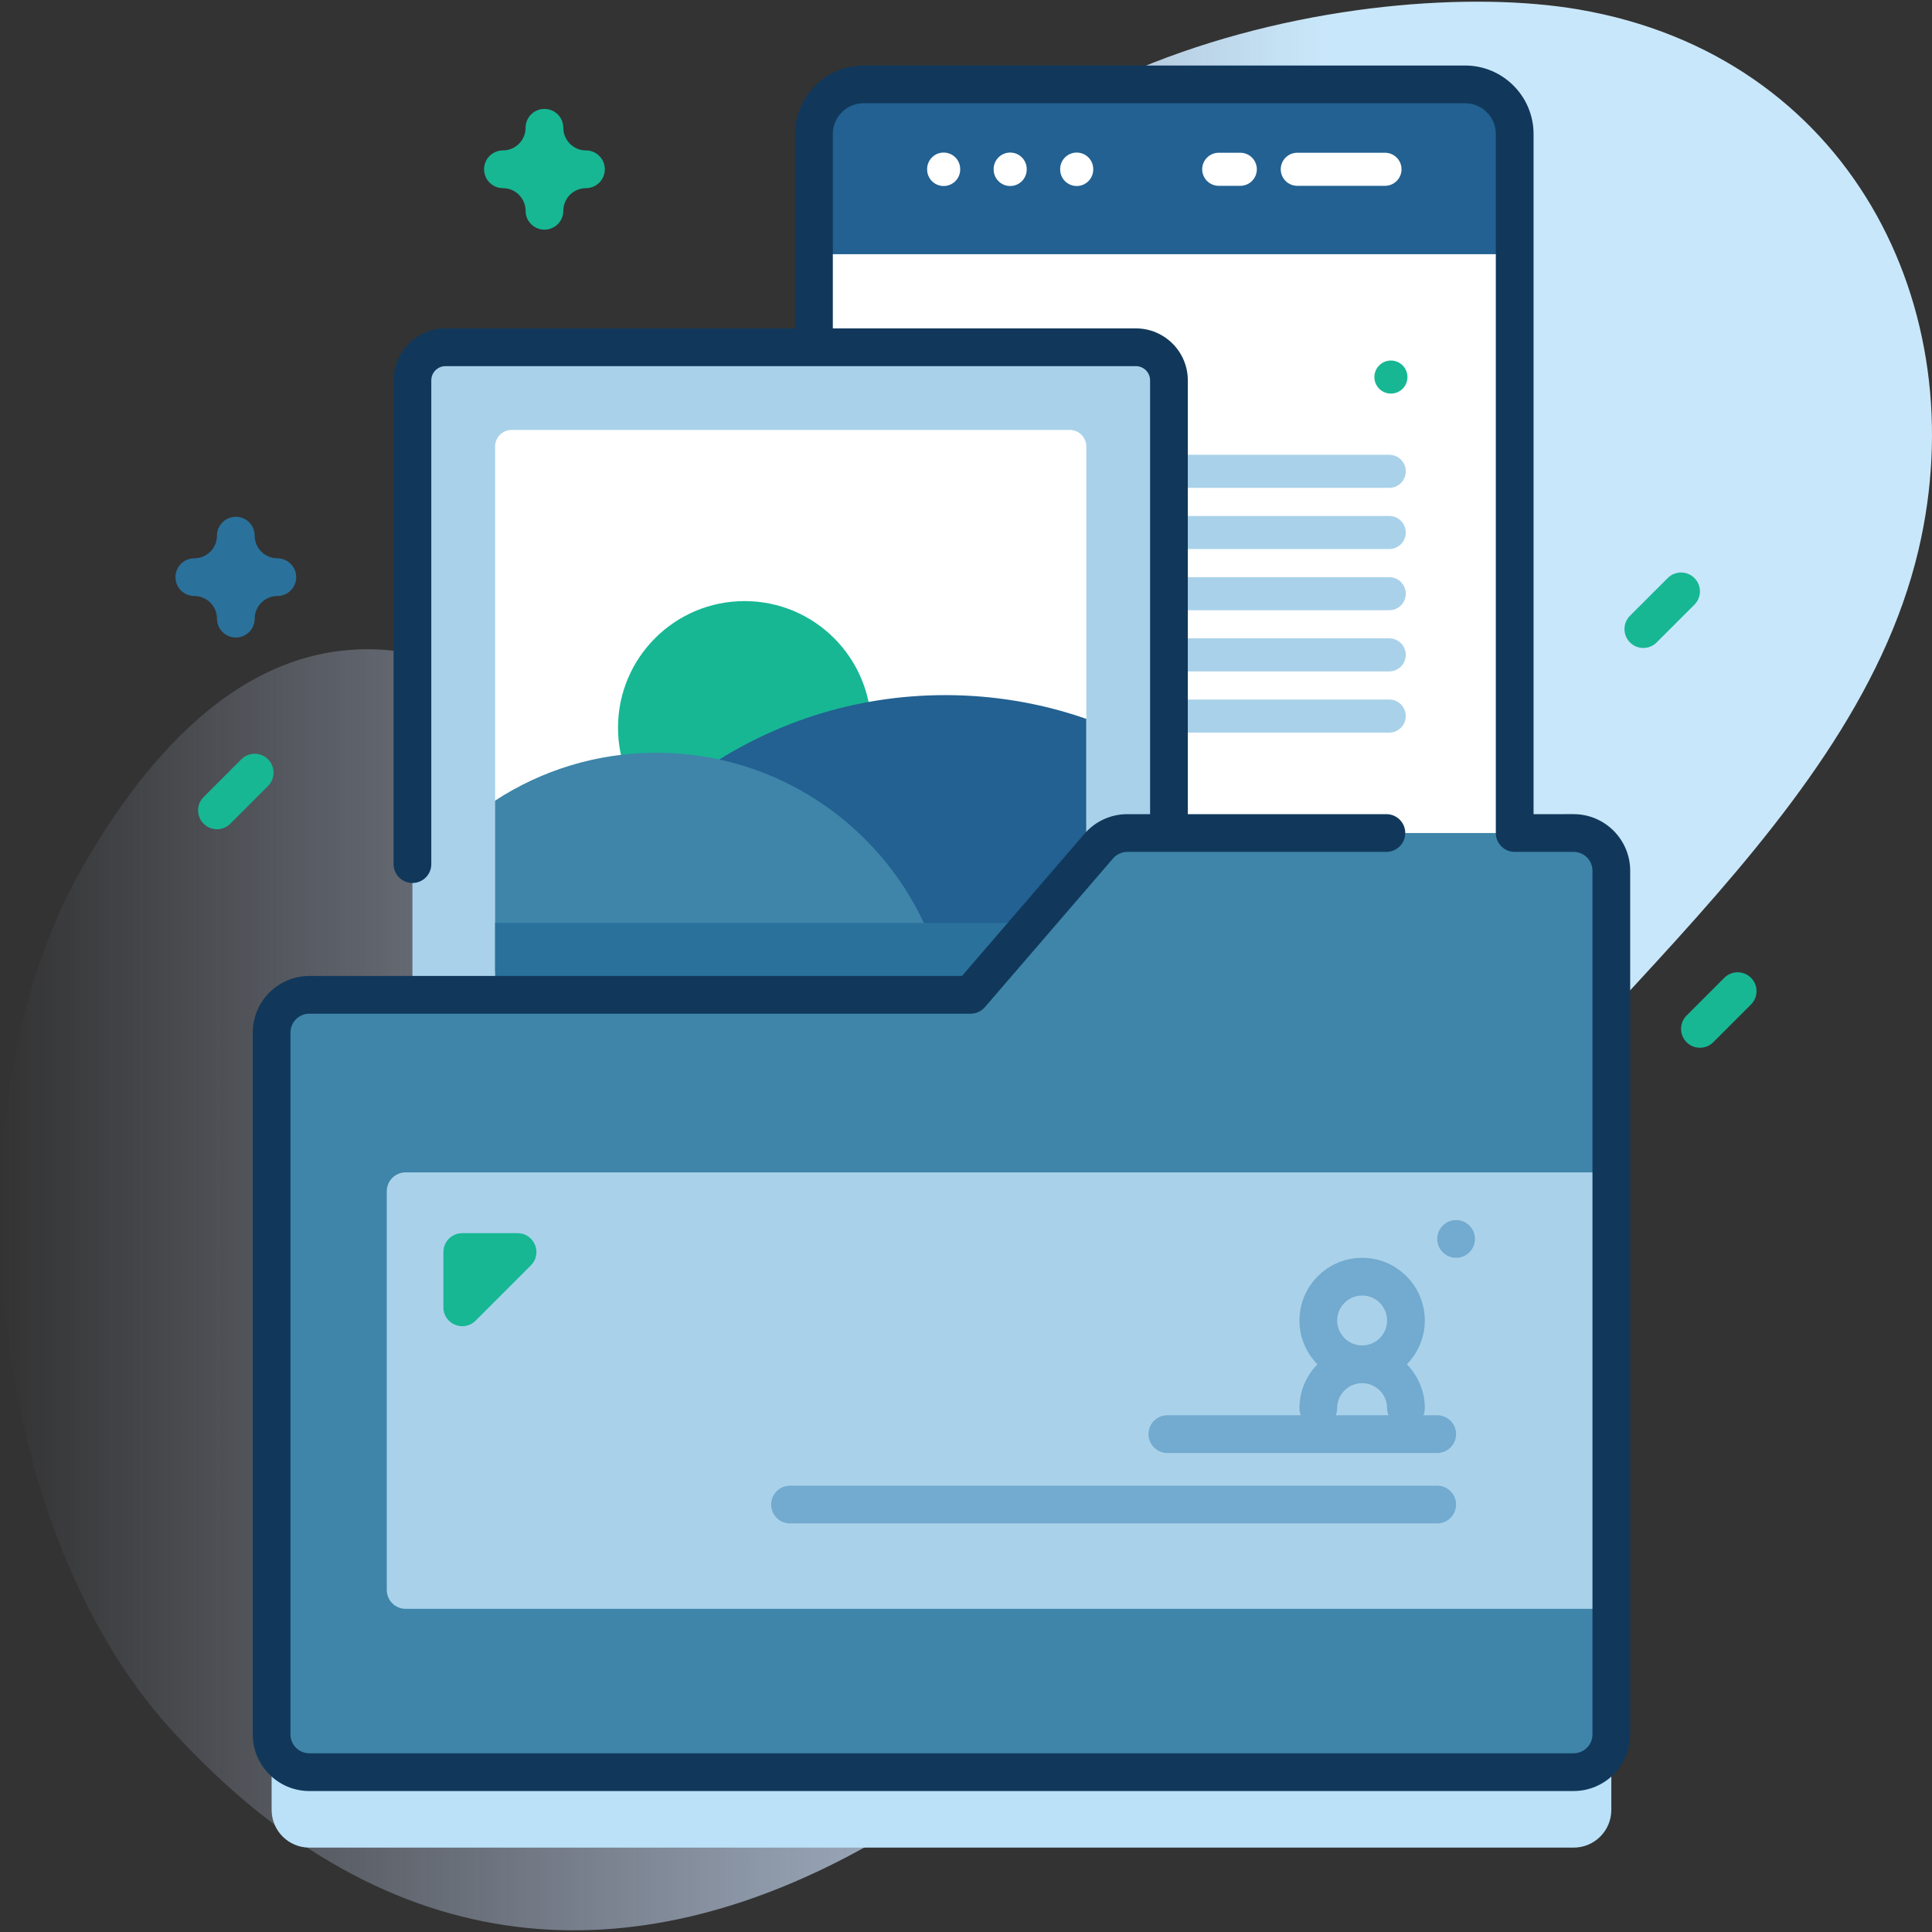<svg id="Capa_1" enable-background="new 0 0 512 512" height="512" viewBox="0 0 512 512" width="512" xmlns="http://www.w3.org/2000/svg" xmlns:xlink="http://www.w3.org/1999/xlink"><rect x="0" y="0" width="512" height="512" fill="#333333" stroke="none"/><linearGradient id="SVGID_1_" gradientUnits="userSpaceOnUse" x1="0" x2="512" y1="256" y2="256"><stop offset="0" stop-color="#d2deff" stop-opacity="0"/><stop offset=".459" stop-color="#cee2fd" stop-opacity=".67"/><stop offset=".685" stop-color="#c9e7fa"/></linearGradient><g><g><path d="m418.32 2.5c-55.666-9.521-178.298 12.183-200.004 105.017-14.431 61.722-14.007 112.075-50.427 113.02-21.67.562-32.97-44.31-62.889-48.001-39.047-4.817-66.145 27.695-83.057 57.138-37.205 64.772-25.571 174.918 23.354 228.632 118.488 130.086 259.197-5.952 319.358-112.309 38.585-68.213 125.637-123.352 143.767-200.248 15.177-64.376-18.503-131.003-90.102-143.249z" fill="url(#SVGID_1_)"/></g><g><g><path d="m291.184 244.228-33.957 39.411h-175.245c-5.523 0-10 4.477-10 10v185.999c0 5.523 4.477 10 10 10h335.037c5.523 0 10-4.477 10-10v-228.882c0-5.523-4.477-10-10-10h-118.259c-2.911 0-5.677 1.268-7.576 3.472z" fill="#bae1f8"/><g><g><g><g><g><g><path d="m388.261 314.815h-159.404c-7.261 0-13.147-5.886-13.147-13.147v-266.16c0-7.261 5.886-13.147 13.147-13.147h159.404c7.261 0 13.147 5.886 13.147 13.147v266.159c0 7.261-5.886 13.148-13.147 13.148z" fill="#fff"/><path d="m401.408 67.365v-31.857c0-7.261-5.886-13.147-13.147-13.147h-159.404c-7.261 0-13.147 5.886-13.147 13.147v31.856h185.698z" fill="#226191"/><g fill="#fff"><path d="m250.08 49.296c-2.42 0-4.382-1.962-4.382-4.382v-.101c0-2.421 1.962-4.382 4.382-4.382s4.382 1.962 4.382 4.382v.101c0 2.42-1.962 4.382-4.382 4.382z"/><path d="m267.709 49.296c-2.42 0-4.382-1.962-4.382-4.382v-.101c0-2.421 1.962-4.382 4.382-4.382s4.382 1.962 4.382 4.382v.101c0 2.42-1.962 4.382-4.382 4.382z"/><path d="m285.338 49.296c-2.42 0-4.382-1.962-4.382-4.382v-.101c0-2.421 1.962-4.382 4.382-4.382s4.382 1.962 4.382 4.382v.101c0 2.42-1.962 4.382-4.382 4.382z"/><path d="m367.038 49.245h-23.244c-2.421 0-4.382-1.962-4.382-4.382s1.962-4.382 4.382-4.382h23.244c2.421 0 4.382 1.962 4.382 4.382s-1.962 4.382-4.382 4.382z"/><path d="m328.692 49.245h-5.714c-2.421 0-4.382-1.962-4.382-4.382s1.962-4.382 4.382-4.382h5.714c2.421 0 4.382 1.962 4.382 4.382s-1.961 4.382-4.382 4.382z"/></g></g></g></g></g><g><path d="m368.166 129.289h-119.656c-2.421 0-4.382-1.962-4.382-4.382s1.962-4.382 4.382-4.382h119.655c2.421 0 4.382 1.962 4.382 4.382.001 2.42-1.961 4.382-4.381 4.382z" fill="#a9d2ea"/><circle cx="368.608" cy="99.927" fill="#17B794" r="4.382"/><g><g><path d="m368.166 145.504h-119.656c-2.421 0-4.382-1.962-4.382-4.382s1.962-4.382 4.382-4.382h119.655c2.421 0 4.382 1.962 4.382 4.382.001 2.42-1.961 4.382-4.381 4.382z" fill="#a9d2ea"/></g></g><g><g><path d="m368.166 161.719h-119.656c-2.421 0-4.382-1.962-4.382-4.382s1.962-4.382 4.382-4.382h119.655c2.421 0 4.382 1.962 4.382 4.382s-1.961 4.382-4.381 4.382z" fill="#a9d2ea"/></g></g><g><g><path d="m368.166 177.933h-119.656c-2.421 0-4.382-1.962-4.382-4.382s1.962-4.382 4.382-4.382h119.655c2.421 0 4.382 1.962 4.382 4.382s-1.961 4.382-4.381 4.382z" fill="#a9d2ea"/></g></g><g><g><path d="m368.166 194.148h-119.656c-2.421 0-4.382-1.962-4.382-4.382s1.962-4.382 4.382-4.382h119.655c2.421 0 4.382 1.962 4.382 4.382.001 2.42-1.961 4.382-4.381 4.382z" fill="#a9d2ea"/></g></g></g></g><g><g><path d="m109.302 340.719v-239.926c0-4.841 3.924-8.765 8.765-8.765h182.955c4.841 0 8.765 3.924 8.765 8.765v239.926c0 4.841-3.924 8.765-8.765 8.765h-182.956c-4.84 0-8.764-3.924-8.764-8.765z" fill="#a9d2ea"/><path d="m287.874 118.322v139.132l-96.769-1.676-59.892-43.449v-94.007c0-2.42 1.962-4.382 4.382-4.382h147.896c2.421 0 4.383 1.962 4.383 4.382z" fill="#fff"/><circle cx="197.327" cy="192.842" fill="#17B794" r="33.547"/><path d="m287.874 257.454v-66.955c-11.697-4.07-24.278-6.286-37.364-6.286-48.526 0-89.934 30.431-106.225 73.241z" fill="#226191"/><path d="m249.527 257.454h-118.314v-45.288c12.289-8.023 26.958-12.679 42.717-12.679 36.199 0 66.667 24.578 75.597 57.967z" fill="#3e85a9"/></g><path d="m283.492 277.309h-147.896c-2.42 0-4.382-1.962-4.382-4.382v-28.339h156.661v28.339c-.001 2.42-1.963 4.382-4.383 4.382z" fill="#2a719b"/></g><path d="m291.184 224.228-33.957 39.411h-175.245c-5.523 0-10 4.477-10 10v185.999c0 5.523 4.477 10 10 10h335.037c5.523 0 10-4.477 10-10v-228.882c0-5.523-4.477-10-10-10h-118.259c-2.911 0-5.677 1.268-7.576 3.472z" fill="#3e85a9"/><path d="m427.018 426.357h-319.518c-2.761 0-5-2.239-5-5v-105.664c0-2.761 2.239-5 5-5h319.518z" fill="#a9d2ea"/><path d="m417.017 215.756-10.607.003v-180.249c0-10.008-8.142-18.149-18.15-18.149h-159.4c-10.008 0-18.15 8.142-18.15 18.149v51.519h-92.644c-7.59 0-13.765 6.175-13.765 13.765v128.206c0 2.762 2.239 5 5 5s5-2.238 5-5v-128.207c0-2.076 1.689-3.765 3.765-3.765h182.955c2.076 0 3.765 1.688 3.765 3.765v114.963h-6.026c-4.37 0-8.512 1.898-11.364 5.209l-32.461 37.675h-172.954c-8.271 0-15 6.729-15 15v185.999c0 8.271 6.729 15 15 15h335.037c8.271 0 15-6.729 15-15v-228.883c.001-8.272-6.728-15-15.001-15zm5.002 243.883c0 2.757-2.243 5-5 5h-335.038c-2.757 0-5-2.243-5-5v-185.999c0-2.757 2.243-5 5-5h175.245c1.455 0 2.838-.634 3.788-1.736l33.957-39.411c.951-1.104 2.332-1.736 3.788-1.736h68.65c2.761 0 5-2.238 5-5s-2.239-5-5-5h-52.624v-114.964c0-7.59-6.175-13.765-13.765-13.765h-80.31v-51.518c0-4.493 3.656-8.149 8.15-8.149h159.4c4.494 0 8.15 3.656 8.15 8.149v185.25c0 1.326.527 2.599 1.465 3.536s2.21 1.464 3.537 1.464l15.607-.004c2.757 0 5 2.243 5 5z" fill="#11385b"/><path d="m117.5 346.454v-14.655c0-2.761 2.239-5 5-5h14.655c4.455 0 6.685 5.386 3.536 8.536l-14.655 14.655c-3.15 3.149-8.536.919-8.536-3.536z" fill="#17B794"/><g fill="#73aacf"><g><path d="m309.358 385.055h71.52c2.762 0 5-2.239 5-5s-2.238-5-5-5h-71.52c-2.762 0-5 2.239-5 5s2.239 5 5 5z"/><path d="m209.358 403.721h171.52c2.762 0 5-2.239 5-5s-2.238-5-5-5h-171.52c-2.762 0-5 2.239-5 5s2.239 5 5 5z"/><path d="m349.121 361.556c-2.936 2.998-4.755 7.095-4.755 11.613 0 2.761 2.238 5 5 5s5-2.239 5-5c0-3.646 2.967-6.613 6.613-6.613s6.613 2.967 6.613 6.613c0 2.761 2.238 5 5 5s5-2.239 5-5c0-4.518-1.818-8.615-4.755-11.613 2.936-2.998 4.755-7.095 4.755-11.613 0-9.161-7.453-16.613-16.613-16.613s-16.613 7.453-16.613 16.613c0 4.517 1.819 8.615 4.755 11.613zm18.472-11.614c0 3.646-2.967 6.613-6.613 6.613s-6.613-2.967-6.613-6.613 2.967-6.613 6.613-6.613 6.613 2.967 6.613 6.613z"/></g><circle cx="385.878" cy="328.329" r="5"/></g></g></g><path d="m144.285 60.863c-2.761 0-5-2.238-5-5 0-3.309-2.691-6-6-6-2.761 0-5-2.238-5-5s2.239-5 5-5c3.309 0 6-2.691 6-6 0-2.762 2.239-5 5-5s5 2.238 5 5c0 3.309 2.691 6 6 6 2.761 0 5 2.238 5 5s-2.239 5-5 5c-3.309 0-6 2.691-6 6 0 2.762-2.239 5-5 5z" fill="#17B794"/><path d="m62.5 168.954c-2.761 0-5-2.238-5-5 0-3.309-2.691-6-6-6-2.761 0-5-2.238-5-5s2.239-5 5-5c3.309 0 6-2.691 6-6 0-2.762 2.239-5 5-5s5 2.238 5 5c0 3.309 2.691 6 6 6 2.761 0 5 2.238 5 5s-2.239 5-5 5c-3.309 0-6 2.691-6 6 0 2.762-2.239 5-5 5z" fill="#2a719b"/><g fill="#17B794"><path d="m435.5 171.719c-1.28 0-2.559-.488-3.536-1.465-1.953-1.952-1.953-5.118 0-7.07l10-10c1.953-1.953 5.118-1.953 7.071 0 1.953 1.952 1.953 5.118 0 7.07l-10 10c-.976.976-2.255 1.465-3.535 1.465z"/><path d="m57.5 219.756c-1.28 0-2.559-.488-3.536-1.465-1.953-1.952-1.953-5.118 0-7.07l10-10c1.953-1.953 5.118-1.953 7.071 0 1.953 1.952 1.953 5.118 0 7.07l-10 10c-.976.977-2.255 1.465-3.535 1.465z"/><path d="m450.5 277.665c-1.28 0-2.559-.488-3.536-1.465-1.953-1.952-1.953-5.118 0-7.07l10-10c1.953-1.953 5.118-1.953 7.071 0 1.953 1.952 1.953 5.118 0 7.07l-10 10c-.976.977-2.255 1.465-3.535 1.465z"/></g></g></g></svg>